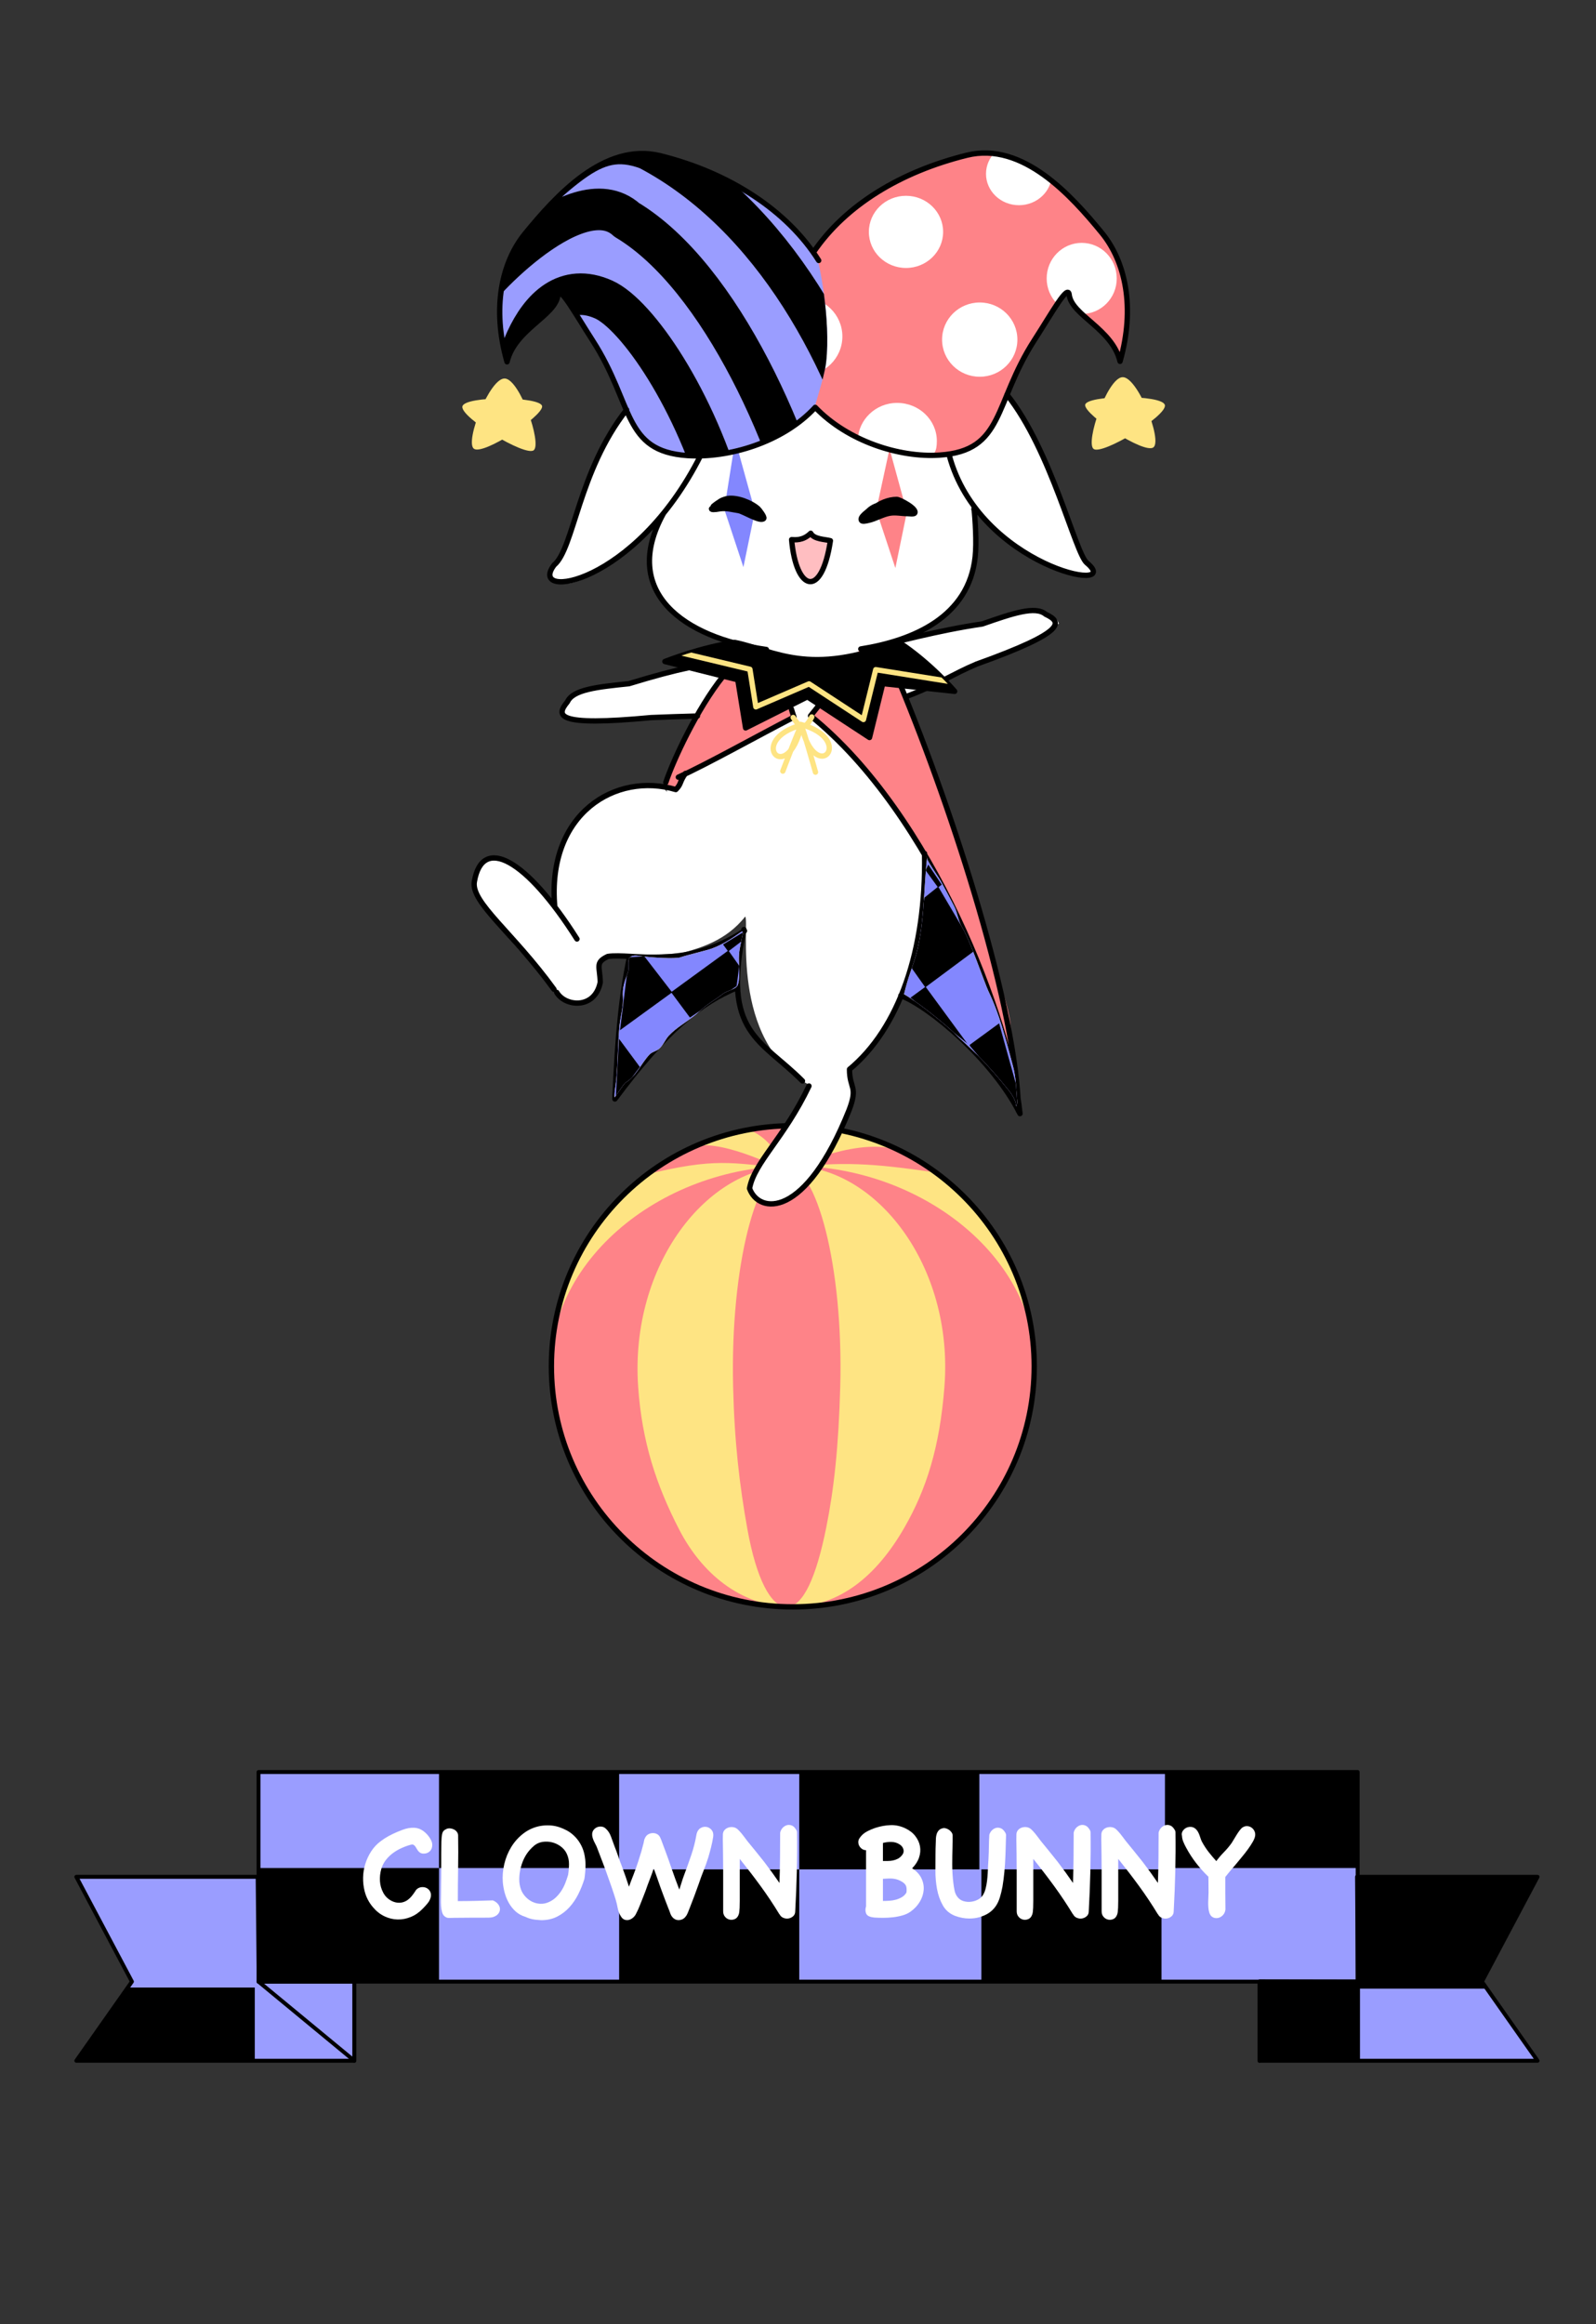 <?xml version="1.0" encoding="UTF-8" standalone="no"?>
<!DOCTYPE svg PUBLIC "-//W3C//DTD SVG 1.1//EN" "http://www.w3.org/Graphics/SVG/1.1/DTD/svg11.dtd">
<!-- Created with Vectornator (http://vectornator.io/) -->
<svg height="100%" stroke-miterlimit="10" style="fill-rule:nonzero;clip-rule:evenodd;stroke-linecap:round;stroke-linejoin:round;" version="1.1" viewBox="0 0 2000 2912.22" width="100%" xml:space="preserve" xmlns="http://www.w3.org/2000/svg" xmlns:vectornator="http://vectornator.io" xmlns:xlink="http://www.w3.org/1999/xlink">
<rect x="0" y="0" width="2000" height="2912.22" fill="#333333" stroke="none"/>
<defs>
<path d="M1114.71 562.357L1136.44 641.627L1122.01 711.729L1098.05 639.271L1114.71 562.357ZM1080.8 812.897C1075.08 812.31 1066.92 832.17 1063.75 837.15C1059.51 843.811 1013.08 894.405 1014.93 896.495C1028.81 912.222 1061.01 935.356 1089.96 973.796C1224.63 1152.58 1265.24 1319.5 1266.22 1318.76C1270.95 1315.21 1266.67 1295.68 1266.67 1290.21C1266.67 1262.58 1246.36 1216.42 1238.79 1188.68C1213.24 1094.97 1189.04 1000.1 1150.82 910.939C1140.39 886.58 1120.54 841.216 1106.84 809.873C1101.59 802.224 1087.69 813.604 1080.8 812.897ZM956.519 811.824C906.061 822.847 874.255 895.824 847.017 946.209C844.627 950.629 835.604 983.562 835.746 983.99C835.95 984.6 848.9 989.283 849.028 989.155C853.677 984.506 854.668 975.239 858.621 969.97C862.286 965.083 876.621 960.19 882.99 957.642C892.394 953.881 904.727 947.749 912.487 941.93C919.973 936.315 931.464 930.476 939.731 927.169C957.686 919.987 970.905 907.771 990.703 902.822C992.221 902.442 992.526 903.686 992.916 901.346C994.69 890.704 976.961 833.258 968.159 826.657C964.384 823.825 960.187 811.023 956.519 811.824ZM1019.93 510.345C1024.36 510.345 1041.93 528.933 1047.46 532.738C1068.53 547.22 1090.25 554.926 1109.23 559.575C1129.39 564.511 1146.48 566.002 1156.46 568.498C1237.38 577.785 1241.43 532.423 1292.75 430.627C1294.43 427.273 1296.54 423.51 1298.92 419.532C1312.69 396.565 1335.59 366.42 1336.94 366.42C1337 366.42 1340.69 376.75 1349.46 386.801C1378.21 408.375 1401.58 442.941 1404.84 448.371C1405.85 450.058 1411.87 409.641 1413.92 402.453C1416.31 332.175 1391.84 296.788 1347.37 252.316C1271.53 169.887 1204.85 178.657 1100.91 238.408C1087.58 246.071 1040.99 279.135 1016.13 317.62C1012.94 322.56 997.551 397.693 1003.75 451.561C1006.14 472.355 1020.26 510.307 1018.65 512.238" id="Fill"/>
<path d="M1019.02 512.958C1014.59 512.958 997.024 531.546 991.488 535.352C948.049 565.208 901.873 566.265 882.489 571.111C801.573 580.398 797.519 535.036 746.197 433.24C744.521 429.887 742.41 426.124 740.026 422.145C726.261 399.178 703.363 369.033 702.013 369.033C701.951 369.033 698.259 379.364 689.494 389.414C660.738 410.988 637.368 445.554 634.11 450.984C633.098 452.671 627.085 412.254 625.031 405.066C622.638 334.788 647.111 299.401 691.583 254.929C767.419 172.5 834.104 181.271 938.042 241.021C951.373 248.684 997.961 281.748 1022.82 320.233C1026.01 325.174 1041.4 400.307 1035.2 454.174C1032.81 474.968 1018.69 512.92 1020.3 514.852" id="Fill_2"/>
<path d="M920.949 805.009C878.974 810.703 833.2 828.879 833.2 828.879L924.539 851.778L934.324 912.101L1011.79 873.143L1089.62 924.13L1106.23 856.536L1196.31 866.231C1196.31 866.231 1165.19 829.821 1125.35 804.022C1013.77 848.457 970.191 815.073 920.949 805.009Z" id="Fill_3"/>
<path d="M323.973 2220.37L323.973 2351.71L95.629 2351.71L165.317 2483.02L95.629 2582.15L444.004 2582.15L444.004 2483.02L1578.38 2483.02L1578.38 2582.15L1926.75 2582.15L1857.07 2483.02L1926.75 2351.71L1701.32 2351.71L1701.32 2220.37L323.973 2220.37Z" id="Fill_4"/>
<path d="M891.965 1188.55C886.149 1190.71 858.842 1197.26 852.835 1199.5C846.728 1201.77 815.944 1199.99 801.272 1197.81C797.533 1197.25 792.798 1196.72 789.491 1199.39C785.84 1202.33 788.622 1213.62 787.02 1217.98C782.861 1229.3 779.569 1237.9 780.631 1249.65C781.546 1259.76 777.573 1273.74 776.466 1284.04C773.927 1307.62 774.614 1331.45 772.119 1354.63C771.968 1356.04 769.036 1374.74 770.404 1374.89C770.572 1374.9 781.713 1357.74 784.008 1356.38C797.241 1348.51 803.402 1332.61 813.773 1321.49C817.001 1318.03 822.129 1317.28 825.683 1314.41C831.046 1310.09 833.554 1302.59 838.171 1297.64C847.601 1287.54 860.131 1280.79 870.621 1272.34C875.106 1268.72 878.617 1265.12 883.175 1261.45C890.456 1255.58 897.955 1251.56 905.177 1245.75C910.763 1241.25 921.113 1239.72 923.815 1235.51C927.504 1229.76 926.209 1210.55 926.001 1204.56C925.56 1191.83 927.701 1186.39 929.875 1173.94C930.95 1167.78 931.367 1174.2 930.388 1167.14C930.158 1165.48 914.464 1180.17 891.965 1188.55ZM1161.71 1075.14C1157.1 1116.46 1158.71 1162.6 1146.13 1202.59C1142.34 1214.67 1138.18 1223.83 1132.86 1245.75C1154.4 1258.16 1188.6 1287.18 1195.9 1294.43C1205.03 1303.49 1215.03 1312.18 1223.96 1321.05C1238.03 1335.02 1251.8 1350.92 1264.15 1366.25C1268.17 1371.24 1272.7 1378.4 1273.29 1384.88C1273.61 1388.42 1274.91 1382.66 1274.7 1380.39C1273.47 1366.72 1273.18 1349.76 1269.51 1336.26C1259.54 1299.57 1253.19 1272.47 1238.62 1241.99C1234.31 1232.96 1215 1176.58 1205.76 1162.1C1200.5 1153.84 1200.11 1144.05 1195.63 1135.46C1192.34 1129.16 1179.8 1105.05 1176.9 1100.7C1173.15 1095.07 1162.32 1078.75 1162.02 1076.57C1161.86 1075.46 1161.41 1072.13 1161.45 1073.25C1161.5 1074.82 1161.84 1073.91 1161.71 1075.14Z" id="Fill_5"/>
</defs>
<g id="Layer-2" vectornator:layerName="Layer 2">
<path d="M690.972 1711.99C690.972 1545.51 826.415 1410.54 993.491 1410.54C1160.57 1410.54 1296.01 1545.51 1296.01 1711.99C1296.01 1878.48 1160.57 2013.44 993.491 2013.44C826.415 2013.44 690.972 1878.48 690.972 1711.99Z" fill="#fee483" fill-rule="nonzero" opacity="1" stroke="none" vectornator:layerName="Oval 3"/>
<path d="M805.613 1472.63C824.536 1460.24 862.043 1438.55 871.226 1436.32C907.225 1427.56 984.125 1467.13 984.125 1467.13C984.125 1467.13 1068.6 1425.36 1120.76 1439.99C1134.29 1444.74 1165.48 1457.6 1170.08 1468.77C1092.74 1457.61 1056.25 1455.17 983.547 1463.45C916.195 1457.76 898.706 1449.51 805.613 1472.63Z" fill="#fe8388" fill-rule="nonzero" opacity="1" stroke="none" vectornator:layerName="Oval 6"/>
<path d="M936.604 1415C963.772 1406.3 1010.85 1409.2 1040.55 1414.99C1024.25 1429.48 995.995 1446.15 986.215 1459.55C969.552 1441.08 960.883 1423.58 936.604 1415Z" fill="#fe8388" fill-rule="nonzero" opacity="1" stroke="none" vectornator:layerName="Curve 32"/>
<path d="M690.972 1737.2C674.685 1585.51 826.415 1460.96 993.491 1460.96C1160.57 1460.96 1314.36 1585.74 1296.01 1737.2C1286.73 1813.75 1260.15 1866.27 1216.92 1914.05C1161.43 1975.36 1087.4 2013.44 993.491 2013.44C903.843 2013.44 821.765 1977.79 771.86 1916.32C727.121 1861.21 698.448 1806.83 690.972 1737.2Z" fill="#fe8388" fill-rule="nonzero" opacity="1" stroke="none" vectornator:layerName="Oval 2"/>
<path d="M799.661 1737.2C789.328 1585.51 885.593 1460.96 991.596 1460.96C1097.6 1460.96 1195.17 1585.74 1183.53 1737.2C1177.64 1813.75 1160.78 1866.27 1133.35 1914.05C1098.14 1975.36 1051.18 2013.44 991.596 2013.44C934.718 2013.44 882.643 1977.79 850.981 1916.32C822.596 1861.21 804.404 1806.83 799.661 1737.2Z" fill="#fee483" fill-rule="nonzero" opacity="1" stroke="none" vectornator:layerName="Oval 4"/>
<path d="M918.686 1737.2C915.073 1585.51 948.738 1460.96 985.809 1460.96C1022.88 1460.96 1057 1585.74 1052.93 1737.2C1050.87 1813.75 1044.98 1866.27 1035.38 1914.05C1023.07 1975.36 1006.65 2013.44 985.809 2013.44C965.918 2013.44 947.707 1977.79 936.634 1916.32C926.707 1861.21 920.345 1806.83 918.686 1737.2Z" fill="#fe8388" fill-rule="nonzero" opacity="1" stroke="none" vectornator:layerName="Oval 5"/>
<path d="M690.972 1711.99C690.972 1545.51 826.415 1410.54 993.491 1410.54C1160.57 1410.54 1296.01 1545.51 1296.01 1711.99C1296.01 1878.48 1160.57 2013.44 993.491 2013.44C826.415 2013.44 690.972 1878.48 690.972 1711.99Z" fill="none" opacity="1" stroke="#000000" stroke-linecap="round" stroke-linejoin="round" stroke-width="6.681" vectornator:layerName="Oval 1"/>
<path d="M831.302 986.885C828.491 981.262 776.568 982.23 746.18 1005.03C714.099 1029.1 693.914 1064.42 694.961 1132.95C685.387 1123.27 655.562 1089.6 632.111 1077.97C620.356 1072.14 610.623 1074.79 605.002 1082.88C599.596 1090.65 592.424 1090.77 597.047 1121.62C629.498 1173.36 686.064 1226.47 708.104 1254.62C742.135 1264.04 757.835 1239.36 752 1201.34C775.716 1194.03 817.767 1197.87 853.539 1194.42C876.71 1188.1 909.972 1178.94 933.812 1148.47C939.783 1154.44 913.511 1303.23 1012.65 1358.68C1028.42 1374.22 871.853 1513.65 979.449 1505.95C1011.56 1503.65 1084.41 1384.12 1064.25 1342.57C1145.93 1274.75 1163.35 1135.92 1153.79 1025.62C1153.79 995.376 1105.69 900.069 1126.78 878.975C1152.12 853.642 1277.85 820.657 1326.89 781.316C1322.97 770.357 1315.46 772.303 1294.67 765.068C1271.76 765.907 1274.78 772.854 1233.2 782.002C1191.63 791.15 1151.91 794.42 1119.55 807.001C1144.71 788.443 1161.65 800.992 1211.67 734.672C1228.64 701.28 1224.23 660.681 1216.64 637.098C1259.59 674.847 1320.98 728.121 1370.28 717.405C1349.29 693.116 1294.64 506.359 1252.82 491.401C1155.22 410.069 934.933 406.547 800.504 502.716C760.424 531.388 754.84 550.503 721.969 638.928C700.417 734.068 691.591 692.536 689.079 722.803C717.904 761.513 824.558 657.811 838.371 636.161C840.056 633.522 801.611 679.033 816.219 728.765C862.087 812.107 946.893 804.295 936.669 811.364C918.597 823.859 784.886 856.23 784.886 856.23C784.886 856.23 763.529 856.441 742.619 861.991C725.892 866.43 709.451 874.286 704.459 888.184C692.509 923.216 905.807 886.786 905.807 900.464C905.807 900.754 826.483 946.068 835.728 992.295" fill="#ffffff" fill-rule="nonzero" opacity="1" stroke="none" vectornator:layerName="Curve 31"/>
<path d="M994.775 678.81C993.818 679.12 992.765 678.394 991.769 678.536C991.365 678.594 992.636 678.744 992.862 679.083C993.357 679.825 993.268 682.065 993.409 682.91C993.941 686.102 994.572 689.68 995.595 692.75C999.637 704.874 997.549 721.255 1012.54 725.004C1015.37 725.711 1019.79 726.4 1022.38 724.457C1024.64 722.767 1025.75 719.322 1026.76 716.803C1027.88 713.991 1030.4 711.536 1031.13 708.603C1032.55 702.914 1033.43 696.888 1036.05 691.656C1037.2 689.362 1040.99 681.033 1039.33 678.536C1037.57 675.899 1030.99 676.998 1028.4 676.35C1024.69 675.422 1018.93 670.883 1015.28 670.883C1011.88 670.883 996.771 678.163 994.775 678.81Z" fill="#ffbec1" fill-rule="nonzero" opacity="1" stroke="none" vectornator:layerName="Curve 27"/>
<path d="M921.39 551.54L946.023 640.487L931.593 710.588L907.634 638.131L921.39 551.54Z" fill="#8387fe" fill-rule="nonzero" opacity="1" stroke="none" vectornator:layerName="Curve 19"/>
<path d="M579.427 509.319C582.072 495.567 678.833 496.494 679.362 509.188C679.89 521.881 605.46 570.976 593.824 562.25C582.188 553.523 613.779 472.694 632.819 474.281C651.859 475.868 679.362 555.995 668.784 564.192C658.206 572.39 576.783 523.07 579.427 509.319ZM1459.76 507.642C1457.12 493.891 1360.36 494.818 1359.83 507.511C1359.3 520.205 1433.73 569.3 1445.37 560.573C1457 551.846 1425.41 471.018 1406.37 472.604C1387.33 474.191 1359.83 554.318 1370.41 562.516C1380.99 570.714 1462.41 521.393 1459.76 507.642Z" fill="#fee483" fill-rule="nonzero" opacity="1" stroke="none" vectornator:layerName="Curve 29"/>
<g opacity="1" vectornator:layerName="Group 5">
<use fill="#fe8388" fill-rule="nonzero" opacity="1" stroke="none" vectornator:layerName="Curve 30" xlink:href="#Fill"/>
<clipPath clip-rule="nonzero" id="ClipPath">
<use xlink:href="#Fill"/>
</clipPath>
<g clip-path="url(#ClipPath)">
<path d="M1088.81 290.552C1088.81 265.578 1109.64 245.334 1135.33 245.334C1161.03 245.334 1181.86 265.578 1181.86 290.552C1181.86 315.525 1161.03 335.77 1135.33 335.77C1109.64 335.77 1088.81 315.525 1088.81 290.552ZM1311.62 348.876C1311.62 324.265 1331.28 304.314 1355.53 304.314C1379.78 304.314 1399.43 324.265 1399.43 348.876C1399.43 373.487 1379.78 393.439 1355.53 393.439C1331.28 393.439 1311.62 373.487 1311.62 348.876ZM1235.6 217.81C1235.6 196.094 1254.08 178.49 1276.89 178.49C1299.69 178.49 1318.17 196.094 1318.17 217.81C1318.17 239.526 1299.69 257.13 1276.89 257.13C1254.08 257.13 1235.6 239.526 1235.6 217.81ZM1180.55 425.55C1180.55 399.853 1201.68 379.021 1227.74 379.021C1253.8 379.021 1274.92 399.853 1274.92 425.55C1274.92 451.247 1253.8 472.079 1227.74 472.079C1201.68 472.079 1180.55 451.247 1180.55 425.55ZM955.998 421.574C955.998 394.429 978.296 372.424 1005.8 372.424C1033.31 372.424 1055.61 394.429 1055.61 421.574C1055.61 448.718 1033.31 470.724 1005.8 470.724C978.296 470.724 955.998 448.718 955.998 421.574ZM1075.14 549.668C1076.16 526.519 1096.69 504.845 1124.19 504.845C1151.7 504.845 1174 526.264 1174 552.684C1174 579.105 1160.12 571.012 1129.36 568.26C1104.32 563.722 1088.48 555.176 1075.14 549.668Z" fill="#ffffff" fill-rule="nonzero" opacity="1" stroke="none" vectornator:layerName="Curve 31"/>
</g>
</g>
<g opacity="1" vectornator:layerName="Group 3">
<use fill="#9a9dff" fill-rule="nonzero" opacity="1" stroke="none" vectornator:layerName="Curve 23" xlink:href="#Fill_2"/>
<clipPath clip-rule="nonzero" id="ClipPath_2">
<use xlink:href="#Fill_2"/>
</clipPath>
<g clip-path="url(#ClipPath_2)">
<path d="M596.693 303.685C704.134 220.58 736.225 158.098 812.413 186.95C968.873 269.297 1066.18 450.474 1108.34 619.105M590.819 374.373C583.038 374.373 721.12 216.766 785.415 275.502C903.633 346.299 997.741 558.724 1027.76 708.837M641.166 516.574C631.252 506.66 661.207 332.574 756.623 375.363C797.483 393.687 872.322 500.452 908.732 635.587C916.082 662.866 911.534 711.639 932.538 732.643" fill="none" opacity="1" stroke="#000000" stroke-linecap="round" stroke-linejoin="round" stroke-width="52.065" vectornator:layerName="Curve 25"/>
</g>
</g>
<path d="M991.991 676.177C996.258 676.354 1006.29 677.728 1015.93 668.177C1019.9 675.895 1034.33 675.731 1040.6 677.511C1029.48 751.357 997.521 740.565 991.991 676.177ZM894.388 635.396C894.283 635.061 893.462 634.768 893.741 634.526C896.721 631.949 900.019 629.659 903.439 627.568C904.958 626.639 909.581 625.006 911.843 624.668C924.154 622.828 941.689 629.983 949.987 637.426C951.245 638.554 958.42 647.826 957.099 649.604C953.313 654.698 931.656 640.678 925.42 639.745C917.957 638.63 910.705 636.412 902.792 637.426C901.214 637.628 893.184 639.245 891.802 638.006C890.469 636.811 894.961 637.229 894.388 635.396ZM899.56 633.947C905.597 632.141 909.236 629.775 915.076 628.727C916.771 628.423 918.649 628.285 920.248 627.568C921.066 627.201 923.005 626.195 922.188 625.828C921.373 625.463 909.885 629.893 907.964 630.467C906.339 630.953 904.962 631.524 903.439 632.207C903.008 632.4 901.715 632.593 902.146 632.787C904.703 633.934 910.562 631.432 913.136 631.047C918.078 630.308 924.051 630.831 928.653 632.207C929.557 632.477 935.118 633.46 935.118 635.106C935.118 636.282 932.549 635.686 931.239 635.686C927.484 635.686 923.802 635.589 920.248 634.526C919.147 634.197 918.141 633.619 917.015 633.367C916.597 633.273 915.337 633.539 915.722 633.367C922.518 630.319 935.032 637.677 940.936 640.325C941.64 640.641 949.327 643.817 948.048 644.964C947.159 645.761 945.893 643.805 944.815 643.225C943.857 642.709 937.057 637.738 937.057 636.846C937.057 636.563 940.918 639.152 940.936 639.166C943.461 641.053 945.717 642.874 948.048 644.964C949.682 646.43 949.068 645.635 949.987 647.284C950.203 647.671 951.065 648.637 950.634 648.444C946.103 646.412 942.711 639.706 939.643 636.266C938.73 635.242 937.376 634.232 936.411 633.367C936.07 633.061 934.777 632.481 935.118 632.787C940.059 637.219 945.754 641.168 950.634 645.544M1083.61 645.868C1087.62 643.861 1090.51 640.122 1093.95 637.249C1102.06 630.491 1113.21 625.758 1123.83 625.758C1127.31 625.758 1149.91 637.487 1146.24 642.995C1145.24 644.498 1138.7 643.57 1137.05 643.57C1129.74 643.57 1122.69 641.748 1115.21 642.995C1105.73 644.576 1096.97 650.32 1087.63 652.188C1086.17 652.481 1080.78 653.968 1079.59 652.188C1076.94 648.215 1086 642.328 1088.21 640.122C1098.2 630.13 1116.73 629.509 1129.58 632.078C1132.9 632.744 1138.41 635.958 1139.92 638.973C1140.3 639.739 1141.88 641 1141.07 641.271C1139.87 641.671 1136.58 640.332 1135.32 640.122C1126.44 638.643 1116.17 637.498 1107.17 638.398C1101.85 638.93 1097.86 641.904 1093.38 644.144C1092.23 644.719 1091.08 645.293 1089.93 645.868C1089.16 646.251 1087.03 647.623 1087.63 647.017C1090.02 644.627 1093.32 643.312 1096.25 641.846C1098.57 640.684 1100.74 639.467 1103.15 638.398C1103.59 638.2 1112.34 634.627 1112.34 635.526C1112.34 636.04 1107.21 638.029 1106.59 638.398C1101.67 641.354 1096.53 644.262 1091.08 646.442C1089.52 647.068 1085.92 649.894 1084.18 648.741C1083.87 648.528 1083.91 647.862 1084.18 647.592C1085.97 645.811 1098.56 643.405 1101.42 642.995C1102.95 642.777 1106.02 642.025 1106.02 643.57C1106.02 645.48 1092.61 648.166 1090.51 648.166C1089.93 648.166 1089.04 648.68 1088.78 648.166C1088.3 647.197 1090.23 646.545 1091.08 645.868C1094.54 643.103 1098.68 641.495 1102.57 639.548C1110.59 635.537 1121.98 633.339 1130.72 635.526C1133.8 636.295 1138.02 639.748 1141.07 641.271M1021.44 510.58C980.774 554.558 912.61 574.264 861.603 570.864C780.216 565.438 794.297 506.755 742.577 426.545C720.555 392.392 700.672 355.992 699.092 369.917C696.164 395.709 645.133 412.467 635.382 453.391C616.192 386.162 628.527 328.559 658.24 292.338C696.159 246.112 757.135 177.744 827.36 195.131C914.113 216.609 986.775 264.038 1025.92 326.392M1021.57 510.393C1062.53 553.032 1127.44 573.576 1177.34 570.249C1258.73 564.823 1244.65 506.141 1296.37 425.93C1318.39 391.777 1338.27 355.378 1339.85 369.303C1342.78 395.094 1393.81 411.853 1403.56 452.777C1422.75 385.547 1410.42 327.945 1380.7 291.723C1342.78 245.498 1281.81 177.13 1211.58 194.516C1129.23 214.906 1059.57 256.65 1019.23 316.259M960.343 813.826C856.974 799.179 776.852 741.976 831.568 643.042M1220.61 635.986C1221.97 651.668 1224.01 679.044 1221.98 697.897C1213.93 772.577 1145.5 802.533 1078.68 813.184M695.201 1136.22C684.987 1019 771.865 967.031 846.878 989.324C854.128 982.173 851.178 980.002 858.956 969.097M694.218 1239.63C642.491 1168.17 589.974 1130.83 594.42 1104.73C604.402 1046.12 659.613 1076.42 723.008 1176.57M932.198 1164.73C904.052 1295.33 953.853 1302.31 1005.59 1354.46M1013.76 1360.78C982.213 1426.76 945.141 1456.58 939.265 1489.12C950.706 1521.04 1008.95 1528.7 1064.05 1390.82C1075.49 1360.78 1064.54 1364.4 1064.54 1339.85C1125.81 1288.97 1160.91 1191.83 1158.6 1069.45M697.637 1243.44C707.866 1261.32 745.232 1265.29 752.172 1230.94C751.878 1211.14 745.24 1206.23 761.618 1198.47C791.84 1193.71 858.141 1216 932.954 1166.36M1094.83 810.567C1120.27 805.35 1175.24 789.88 1230.94 781.839C1268.95 768.582 1297.55 758.751 1310.35 769.689C1330.47 779.295 1338.66 790.926 1223.92 832.046C1194.07 844.596 1176.39 857.463 1134.62 873.216M1261.84 494.486C1317.52 564.097 1347.43 693.304 1361.91 705.295C1410.81 745.819 1226.74 709.713 1189.51 570.456M878.015 570.646C795.571 734.297 660.264 752.815 694.412 707.95C719.157 687.242 724.654 590.573 785.223 513.459M1128.87 1247.47C1165.39 1261.52 1244.23 1327.98 1278.18 1395.38C1266.29 1279.37 1169.19 1020.62 1015.75 896.961C1021.05 890.38 1025.86 884.27 1030.23 878.603M850.057 973.842C887.4 956.809 949.191 922.113 994.936 898.526C992.816 892.468 993.644 894.228 991.68 888.297M788.913 1199.02C778.978 1245.99 773.886 1297.35 770.574 1377.05C833.495 1292.38 877.705 1256.27 924.067 1237.46M866.309 835.874C841.036 841.324 820.415 846.867 788.137 856.675C748.09 860.806 718.022 864.044 711.076 879.379C696.935 896.618 694.454 910.626 815.805 899.155C837.521 898.279 849.889 897.876 873.979 897.196M906.043 847.505C873.24 888.431 843.384 953.304 834.323 980.488M1126.84 854.628C1196.54 1022.66 1274.02 1266.43 1276.35 1392.21" fill="none" opacity="1" stroke="#000000" stroke-linecap="round" stroke-linejoin="round" stroke-width="6.681" vectornator:layerName="Curve 14"/>
<g opacity="1" vectornator:layerName="Group 4">
<use fill="#000000" fill-rule="nonzero" opacity="1" stroke="#000000" stroke-linecap="round" stroke-linejoin="round" stroke-width="6.681" vectornator:layerName="Curve 25" xlink:href="#Fill_3"/>
<clipPath clip-rule="nonzero" id="ClipPath_3">
<use xlink:href="#Fill_3"/>
</clipPath>
<g clip-path="url(#ClipPath_3)">
<path d="M854.105 818.162L939.723 838.645L947.17 885.686L1013.83 856.899L1082 901.557L1097.42 839.109L1192.7 854.313" fill="none" opacity="1" stroke="#fee483" stroke-linecap="butt" stroke-linejoin="round" stroke-width="6.681" vectornator:layerName="Curve 27"/>
</g>
</g>
<g opacity="1" vectornator:layerName="Group 2">
<g opacity="1" vectornator:layerName="Group 2">
<use fill="#9a9dff" fill-rule="nonzero" opacity="1" stroke="none" vectornator:layerName="Curve 1" xlink:href="#Fill_4"/>
<clipPath clip-rule="nonzero" id="ClipPath_4">
<use xlink:href="#Fill_4"/>
</clipPath>
<g clip-path="url(#ClipPath_4)">
<path d="M2004.78 2644.36C1999.79 2649.35 1996.69 2656.27 1991 2660.44C1982.42 2666.74 1973.18 2672.26 1963.43 2676.53C1952.64 2681.25 1929.55 2677.62 1917.48 2678.82C1905.74 2680 1896.41 2684.99 1885.32 2688.01C1869.73 2692.26 1852.88 2691.94 1837.07 2694.9C1784.03 2704.85 1731.85 2720.95 1678.55 2729.37C1625.43 2737.75 1571.03 2731.45 1517.73 2740.85C1498.21 2744.3 1479.53 2750.06 1460.3 2754.64C1426.7 2762.64 1391.15 2766.77 1356.91 2770.72C1326.17 2774.27 1295.8 2771.88 1265.02 2773.02C1209.26 2775.08 1153.17 2777.12 1097.31 2775.31C1048.59 2773.74 1001.08 2762.36 952.572 2759.23C882.927 2754.74 813.086 2756.89 743.508 2761.53C663.801 2766.84 583.812 2768.47 504.579 2777.61C475.317 2780.99 446.507 2787.74 417.277 2791.4C402.061 2793.3 386.643 2792.89 371.329 2793.69C306.72 2797.09 242.698 2799.33 180.645 2777.61C149.211 2766.61 116.501 2753.72 91.046 2731.66C26.255 2675.51-2.035 2593.01-14.634 2511.11C-19.252 2481.1-22.178 2449.69-19.229 2419.22C-5.853 2281 78.101 2154.04 192.132 2076.9C251.04 2037.05 318.764 2011.68 385.114 1987.31C446.493 1964.76 507.85 1943.96 571.203 1927.57C794.295 1869.88 1024.78 1870.14 1253.53 1870.14C1404.43 1870.14 1555.66 1863.14 1703.82 1897.71C1804.44 1921.18 1890.2 1965.38 1977.21 2019.47C2027.84 2050.94 2077.26 2085.62 2121.95 2125.15C2171.12 2168.65 2212.42 2214.99 2248.31 2269.89C2259.58 2287.12 2273.85 2309.74 2280.47 2329.62C2290.39 2359.37 2295.44 2394.84 2296.55 2426.11C2297.35 2448.42 2297.43 2470.86 2291.96 2492.73C2283.57 2526.27 2265.47 2561 2246.01 2589.22C2221.3 2625.06 2192.74 2662.79 2161.01 2692.61C2147.93 2704.89 2133.13 2715.22 2119.65 2727.07C2107.85 2737.44 2097.35 2749.28 2085.19 2759.23C2059.7 2780.09 2031.46 2797.35 2004.78 2816.67C1987.78 2828.98 1968.02 2846.81 1947.35 2853.43C1938.56 2856.24 1928.97 2854.96 1919.78 2855.72" fill="#9a9dff" fill-rule="nonzero" opacity="1" stroke="none" vectornator:layerName="Curve 2"/>
<path d="M2917.05 156.354C2920.9 154.427 2924.76 152.499 2928.61 150.572" fill="#bcbefd" fill-rule="nonzero" opacity="1" stroke="none" vectornator:blendMode="screen" vectornator:layerName="Curve 3"/>
<path d="M93.575 2490.42L319.289 2490.42L319.289 2635.22L93.575 2635.22L93.575 2490.42Z" fill="#000000" fill-rule="nonzero" opacity="1" stroke="none" vectornator:layerName="Rectangle 9"/>
<path d="M1478.52 2482.68L1704.24 2482.68L1704.24 2627.48L1478.52 2627.48L1478.52 2482.68Z" fill="#000000" fill-rule="nonzero" opacity="1" stroke="none" vectornator:layerName="Rectangle 8"/>
<path d="M1700.79 2346.99L1926.5 2346.99L1926.5 2491.79L1700.79 2491.79L1700.79 2346.99Z" fill="#000000" fill-rule="nonzero" opacity="1" stroke="none" vectornator:layerName="Rectangle 7"/>
<path d="M1459.83 2199.94L1702.87 2199.94L1702.87 2340.62L1459.83 2340.62L1459.83 2199.94Z" fill="#000000" fill-rule="nonzero" opacity="1" stroke="none" vectornator:layerName="Rectangle 6"/>
<path d="M1229.81 2342.34L1455.52 2342.34L1455.52 2483.01L1229.81 2483.01L1229.81 2342.34Z" fill="#000000" fill-rule="nonzero" opacity="1" stroke="none" vectornator:layerName="Rectangle 5"/>
<path d="M1001.56 2201.67L1227.28 2201.67L1227.28 2342.34L1001.56 2342.34L1001.56 2201.67Z" fill="#000000" fill-rule="nonzero" opacity="1" stroke="none" vectornator:layerName="Rectangle 4"/>
<path d="M775.848 2342.34L1001.56 2342.34L1001.56 2483.01L775.848 2483.01L775.848 2342.34Z" fill="#000000" fill-rule="nonzero" opacity="1" stroke="none" vectornator:layerName="Rectangle 3"/>
<path d="M550.134 2199.94L775.848 2199.94L775.848 2340.62L550.134 2340.62L550.134 2199.94Z" fill="#000000" fill-rule="nonzero" opacity="1" stroke="none" vectornator:layerName="Rectangle 2"/>
<path d="M324.42 2340.62L550.134 2340.62L550.134 2481.29L324.42 2481.29L324.42 2340.62Z" fill="#000000" fill-rule="nonzero" opacity="1" stroke="none" vectornator:layerName="Rectangle 1"/>
</g>
</g>
<g opacity="1" vectornator:layerName="Group 3">
<path d="M95.634 2351.7L322.866 2351.7L324.252 2483.01L444.006 2481.67L444.006 2582.14L95.634 2582.14L165.308 2483.01L95.634 2351.7Z" fill="none" opacity="1" stroke="#000000" stroke-linecap="butt" stroke-linejoin="round" stroke-width="4.91" vectornator:layerName="Rectangle 2"/>
<path d="M1926.75 2351.7L1700.55 2351.7L1701.48 2483.01L1578.38 2482.79L1578.38 2582.14L1926.75 2582.14L1857.07 2483.01L1926.75 2351.7Z" fill="none" opacity="1" stroke="#000000" stroke-linecap="butt" stroke-linejoin="round" stroke-width="4.91" vectornator:layerName="Rectangle 4"/>
<path d="M323.977 2220.38L1701.32 2220.38L1701.32 2483.01L323.977 2483.01L323.977 2220.38Z" fill="none" opacity="1" stroke="#000000" stroke-linecap="butt" stroke-linejoin="round" stroke-width="4.91" vectornator:layerName="Rectangle 1"/>
<path d="M323.977 2483.01L444.006 2483.01L444.006 2582.14L323.977 2483.01Z" fill="none" opacity="1" stroke="#000000" stroke-linecap="butt" stroke-linejoin="round" stroke-width="4.91" vectornator:layerName="Rectangle 3"/>
<path d="M1701.19 2483.01L1578.38 2483.01L1578.38 2582.14L1701.19 2483.01Z" fill="none" opacity="1" stroke="#000000" stroke-linecap="butt" stroke-linejoin="round" stroke-width="4.91" vectornator:layerName="Rectangle 5"/>
</g>
<g fill="#ffffff" opacity="1" stroke="none" vectornator:layerName="Text 1">
<path d="M521.569 2367.87C523.418 2366.02 525.527 2364.95 527.896 2364.66C530.265 2364.38 532.432 2364.69 534.396 2365.62C536.361 2366.54 537.892 2368.02 538.99 2370.04C540.088 2372.06 540.348 2374.46 539.77 2377.23C539.077 2380.01 537.748 2382.58 535.783 2384.95C533.818 2387.31 531.854 2389.48 529.889 2391.45C525.382 2396.18 520.384 2399.68 514.895 2401.93C509.406 2404.19 503.859 2405.26 498.254 2405.14C492.65 2405.02 487.16 2403.7 481.787 2401.15C476.413 2398.61 471.588 2394.8 467.313 2389.71C464.77 2386.71 462.632 2383.53 460.899 2380.18C459.165 2376.83 457.836 2373.3 456.912 2369.6C455.525 2364.17 454.89 2358.51 455.005 2352.62C455.121 2346.72 456.045 2341 457.779 2335.46C459.512 2329.91 461.968 2324.68 465.146 2319.77C468.324 2314.86 472.224 2310.67 476.846 2307.2C480.198 2304.66 483.578 2302.46 486.987 2300.61C490.396 2298.77 494.007 2297.03 497.821 2295.41C500.017 2294.49 502.27 2293.59 504.581 2292.73C506.893 2291.86 509.262 2291.2 511.688 2290.73C514.115 2290.27 516.542 2290.1 518.969 2290.21C521.396 2290.33 523.765 2290.85 526.076 2291.77C527.694 2292.47 529.312 2293.42 530.929 2294.63C532.547 2295.85 534.05 2297.23 535.436 2298.79C536.823 2300.35 538.037 2302 539.077 2303.73C540.117 2305.47 540.868 2307.14 541.33 2308.76C541.677 2310.26 541.763 2311.8 541.59 2313.36C541.417 2314.92 540.954 2316.33 540.203 2317.6C539.452 2318.87 538.441 2319.94 537.17 2320.81C535.899 2321.68 534.454 2322.22 532.836 2322.46C530.178 2322.8 528.127 2322.51 526.683 2321.59C525.238 2320.66 524.082 2319.51 523.216 2318.12C522.349 2316.74 521.511 2315.38 520.702 2314.05C519.893 2312.72 518.738 2311.77 517.235 2311.19C516.311 2311.19 515.617 2311.25 515.155 2311.36C511.226 2312.4 507.268 2313.82 503.281 2315.61C499.294 2317.4 495.596 2319.57 492.187 2322.11C488.778 2324.65 485.802 2327.6 483.26 2330.95C480.718 2334.3 478.869 2338.06 477.713 2342.22C476.326 2347.19 475.806 2352.21 476.153 2357.3C476.5 2362.38 477.886 2367.18 480.313 2371.69C481.7 2374.34 483.549 2376.65 485.86 2378.62C488.171 2380.58 490.714 2382.06 493.487 2383.04C496.261 2384.02 499.092 2384.37 501.981 2384.08C504.87 2383.79 507.644 2382.78 510.302 2381.05C512.613 2379.43 514.693 2377.43 516.542 2375.07C518.391 2372.7 520.067 2370.3 521.569 2367.87Z"/>
<path d="M618.468 2381.57C621.126 2382.84 623.148 2384.45 624.535 2386.42C625.921 2388.38 626.586 2390.38 626.528 2392.4C626.47 2394.42 625.719 2396.33 624.275 2398.12C622.83 2399.91 620.606 2401.27 617.601 2402.19C616.445 2402.54 614.827 2402.74 612.747 2402.8C610.667 2402.86 607.778 2402.89 604.08 2402.89C600.382 2402.89 595.702 2402.89 590.039 2402.89C584.377 2402.89 577.385 2402.94 569.065 2403.06C566.985 2403.18 564.847 2403.23 562.651 2403.23C560.456 2403.23 558.549 2402.48 556.931 2400.98C555.544 2399.82 554.533 2398.06 553.897 2395.69C553.262 2393.32 552.857 2390.84 552.684 2388.24C552.511 2385.64 552.453 2383.04 552.511 2380.44C552.568 2377.84 552.597 2375.67 552.597 2373.94C552.597 2370.47 552.626 2366.48 552.684 2361.98C552.742 2357.47 552.8 2352.88 552.857 2348.2C552.915 2343.52 552.944 2338.92 552.944 2334.42C552.944 2329.91 552.944 2325.92 552.944 2322.46C552.944 2316.33 553.002 2311.39 553.117 2307.63C553.233 2303.88 553.493 2300.93 553.897 2298.79C554.302 2296.66 554.966 2295.1 555.891 2294.11C556.815 2293.13 558.087 2292.29 559.704 2291.6C561.091 2291.02 562.622 2290.82 564.298 2290.99C565.974 2291.17 567.534 2291.63 568.978 2292.38C570.423 2293.13 571.636 2294.17 572.618 2295.5C573.601 2296.83 574.092 2298.3 574.092 2299.92C574.323 2313.79 574.323 2327.54 574.092 2341.18C573.861 2354.81 573.745 2368.45 573.745 2382.09C581.026 2382.09 588.277 2382 595.5 2381.83C602.722 2381.65 610.032 2381.45 617.428 2381.22L618.468 2381.57Z"/>
<path d="M732.354 2354.18C730.39 2360.65 727.876 2366.98 724.814 2373.16C721.751 2379.34 718.024 2384.86 713.633 2389.71C709.242 2394.57 704.128 2398.5 698.292 2401.5C692.456 2404.5 685.783 2406.01 678.271 2406.01C673.417 2405.78 669.575 2405.34 666.744 2404.71C663.912 2404.07 661.168 2403.12 658.51 2401.85C653.772 2400.46 649.698 2398.24 646.289 2395.17C642.88 2392.11 640.02 2388.56 637.709 2384.51C635.398 2380.47 633.635 2376.16 632.422 2371.6C631.208 2367.03 630.428 2362.61 630.082 2358.34C629.504 2350.83 630.139 2343.2 631.988 2335.46C633.837 2327.71 636.784 2320.58 640.829 2314.05C644.874 2307.52 649.958 2301.91 656.083 2297.23C662.208 2292.55 669.199 2289.46 677.058 2287.96C681.102 2287.27 685.205 2287.04 689.365 2287.27C693.525 2287.5 697.57 2288.31 701.499 2289.69C704.735 2290.85 707.739 2292.18 710.513 2293.68C713.286 2295.18 715.944 2297.09 718.487 2299.4C721.838 2302.41 724.669 2305.87 726.98 2309.8C729.292 2313.73 730.967 2317.83 732.007 2322.11C733.279 2327.54 733.856 2332.91 733.741 2338.23C733.625 2343.55 733.163 2348.86 732.354 2354.18ZM687.458 2383.47C690.925 2381.97 693.959 2379.98 696.559 2377.49C699.159 2375.01 701.441 2372.26 703.406 2369.26C705.37 2366.25 707.017 2363.05 708.346 2359.64C709.675 2356.23 710.86 2352.79 711.9 2349.32C712.593 2344.93 712.969 2340.43 713.026 2335.8C713.084 2331.18 712.131 2326.79 710.166 2322.63C708.548 2319.16 706.093 2316.19 702.799 2313.7C699.506 2311.22 695.894 2309.48 691.965 2308.5C688.036 2307.52 684.078 2307.32 680.091 2307.89C676.104 2308.47 672.551 2310.03 669.431 2312.58C665.039 2316.27 661.486 2320.4 658.77 2324.97C656.054 2329.53 654.003 2334.59 652.616 2340.14C651.461 2344.53 650.825 2349.15 650.71 2354C650.594 2358.86 651.345 2363.48 652.963 2367.87C654.234 2371.11 656.112 2374.05 658.597 2376.71C661.081 2379.37 663.884 2381.45 667.004 2382.95C670.124 2384.45 673.446 2385.29 676.971 2385.47C680.496 2385.64 683.991 2384.97 687.458 2383.47Z"/>
<path d="M872.935 2297.84C873.86 2294.37 875.536 2291.95 877.962 2290.56C880.389 2289.17 882.874 2288.71 885.416 2289.17C887.958 2289.64 890.096 2290.94 891.83 2293.07C893.563 2295.21 894.199 2298.01 893.737 2301.48C893.043 2305.87 892.148 2310.26 891.05 2314.66C889.952 2319.05 888.767 2323.38 887.496 2327.66C885.763 2333.2 883.827 2338.63 881.689 2343.95C879.551 2349.27 877.558 2354.7 875.709 2360.24C873.86 2365.44 871.982 2370.62 870.075 2375.76C868.168 2380.9 866.175 2386.07 864.095 2391.27C863.401 2393.01 862.679 2394.83 861.928 2396.73C861.177 2398.64 860.224 2400.29 859.068 2401.67C857.334 2403.98 854.965 2405.37 851.961 2405.83C848.956 2406.3 846.298 2405.54 843.987 2403.58C842.138 2401.96 840.809 2399.97 840 2397.6C839.191 2395.23 838.325 2392.95 837.4 2390.75C836.36 2387.98 835.175 2384.92 833.846 2381.57C832.518 2378.21 831.391 2375.21 830.466 2372.55C828.502 2367.35 826.624 2362.12 824.833 2356.86C823.041 2351.61 821.164 2346.38 819.199 2341.18C817.581 2346.03 815.877 2350.74 814.085 2355.3C812.294 2359.87 810.59 2364.52 808.972 2369.26C807.701 2372.38 806.487 2375.5 805.332 2378.62C804.176 2381.74 802.963 2384.8 801.691 2387.81C800.882 2389.89 800.218 2391.48 799.698 2392.57C799.178 2393.67 798.34 2395.38 797.184 2397.69C796.375 2399.54 795.162 2401.18 793.544 2402.63C791.926 2404.07 790.222 2405.05 788.431 2405.57C786.639 2406.09 784.819 2406.06 782.97 2405.49C781.121 2404.91 779.503 2403.52 778.117 2401.33C776.152 2398.32 774.794 2394.8 774.043 2390.75C773.292 2386.71 772.396 2383.01 771.356 2379.66C770.663 2377.58 769.998 2375.5 769.363 2373.42C768.727 2371.34 768.063 2369.32 767.369 2367.35C766.676 2365.27 765.954 2363.19 765.203 2361.11C764.451 2359.03 763.729 2357.01 763.036 2355.04C760.725 2348.34 758.327 2341.73 755.842 2335.2C753.358 2328.67 750.844 2322.11 748.302 2315.52C747.839 2314.14 747.204 2312.72 746.395 2311.27C745.586 2309.83 744.835 2308.33 744.141 2306.77C743.448 2305.21 742.899 2303.65 742.495 2302.09C742.09 2300.53 741.946 2299 742.061 2297.49C742.292 2295.53 743.015 2293.85 744.228 2292.47C745.442 2291.08 746.857 2290.07 748.475 2289.43C750.093 2288.8 751.826 2288.57 753.675 2288.74C755.524 2288.91 757.2 2289.64 758.702 2290.91C761.822 2293.57 764.163 2297.09 765.723 2301.48C767.283 2305.87 768.756 2309.92 770.143 2313.62C771.761 2317.66 773.263 2321.73 774.65 2325.84C776.037 2329.94 777.539 2334.01 779.157 2338.06C780.775 2342.45 782.335 2346.78 783.837 2351.06C785.339 2355.33 786.784 2359.67 788.171 2364.06C788.633 2363.02 789.037 2361.95 789.384 2360.85C789.731 2359.75 790.135 2358.63 790.597 2357.47C792.909 2351.69 795.075 2345.97 797.098 2340.31C799.12 2334.65 800.998 2328.87 802.731 2322.98C803.309 2321.36 803.8 2319.71 804.205 2318.04C804.609 2316.36 805.043 2314.71 805.505 2313.1C806.314 2310.32 806.834 2308.15 807.065 2306.59C807.296 2305.03 807.989 2303.33 809.145 2301.48C810.185 2299.86 811.572 2298.68 813.305 2297.93C815.039 2297.18 816.83 2296.83 818.679 2296.89C820.528 2296.95 822.233 2297.44 823.793 2298.36C825.353 2299.29 826.537 2300.67 827.346 2302.52C827.693 2303.21 828.155 2304.28 828.733 2305.73C829.311 2307.17 829.888 2308.73 830.466 2310.41C831.044 2312.08 831.622 2313.64 832.2 2315.09C832.778 2316.53 833.182 2317.6 833.413 2318.3C834.8 2321.99 836.129 2325.63 837.4 2329.22C838.671 2332.8 839.942 2336.44 841.214 2340.14C842.831 2344.87 844.478 2349.53 846.154 2354.09C847.829 2358.66 849.534 2363.19 851.267 2367.7C852.308 2364.69 853.29 2361.63 854.214 2358.51C855.139 2355.39 856.179 2352.33 857.334 2349.32C860.455 2341 863.43 2332.68 866.262 2324.36C869.093 2316.04 871.26 2307.55 872.762 2298.88L872.935 2297.84Z"/>
<path d="M977.808 2295.59C978.501 2293.28 979.628 2291.37 981.188 2289.87C982.748 2288.36 984.453 2287.38 986.302 2286.92C988.151 2286.46 990.029 2286.57 991.935 2287.27C993.842 2287.96 995.489 2289.35 996.876 2291.43C997.338 2292.01 997.771 2292.7 998.176 2293.51C998.58 2294.32 998.782 2295.07 998.782 2295.76C999.014 2312.29 998.927 2328.78 998.522 2345.25C998.118 2361.72 997.453 2378.21 996.529 2394.74C996.529 2397.4 995.691 2399.48 994.016 2400.98C992.34 2402.48 990.433 2403.44 988.295 2403.84C986.157 2404.24 983.99 2404.01 981.795 2403.15C979.599 2402.28 977.981 2400.81 976.941 2398.73C976.826 2398.61 976.768 2398.5 976.768 2398.38L976.768 2398.73C969.256 2386.36 961.34 2374.49 953.02 2363.1C944.699 2351.72 936.032 2340.43 927.018 2329.22L927.018 2368.39C927.018 2373.71 927.018 2378.16 927.018 2381.74C927.018 2385.32 926.961 2388.24 926.845 2390.49C926.729 2392.75 926.585 2394.51 926.412 2395.78C926.238 2397.05 925.978 2398.15 925.632 2399.07C924.592 2401.85 923.003 2403.7 920.865 2404.62C918.727 2405.54 916.56 2405.78 914.364 2405.31C912.169 2404.85 910.262 2403.7 908.644 2401.85C907.026 2400 906.217 2397.69 906.217 2394.91C906.217 2393.3 906.217 2390.75 906.217 2387.29C906.217 2383.82 906.217 2379.89 906.217 2375.5C906.217 2371.11 906.217 2366.4 906.217 2361.37C906.217 2356.34 906.217 2351.4 906.217 2346.55C906.217 2341.7 906.188 2337.16 906.131 2332.94C906.073 2328.72 906.044 2325.17 906.044 2322.28C906.044 2318.35 905.986 2314.45 905.871 2310.58C905.755 2306.71 905.755 2302.81 905.871 2298.88C905.871 2296.92 906.362 2295.24 907.344 2293.85C908.326 2292.47 909.569 2291.4 911.071 2290.65C912.573 2289.9 914.191 2289.46 915.924 2289.35C917.658 2289.23 919.334 2289.46 920.951 2290.04C922.338 2290.5 923.754 2291.46 925.198 2292.9C926.643 2294.35 928.058 2295.91 929.445 2297.58C930.832 2299.26 932.132 2300.93 933.345 2302.61C934.559 2304.28 935.57 2305.64 936.379 2306.68C939.384 2310.38 942.85 2314.63 946.78 2319.42C950.709 2324.22 954.349 2328.75 957.7 2333.03C961.051 2337.42 964.316 2341.81 967.494 2346.2C970.672 2350.59 973.763 2354.99 976.768 2359.38C977.115 2348.86 977.346 2338.4 977.461 2328C977.577 2317.6 977.635 2307.14 977.635 2296.63L977.808 2295.59Z"/>
<path d="M1094.47 2402.54C1089.5 2401.96 1086.47 2400.32 1085.37 2397.6C1084.27 2394.88 1084.24 2391.91 1085.28 2388.67L1085.28 2318.3C1083.43 2318.3 1081.78 2317.8 1080.34 2316.82C1078.9 2315.84 1077.74 2314.6 1076.87 2313.1C1076.01 2311.59 1075.57 2309.95 1075.57 2308.15C1075.57 2306.36 1076.09 2304.72 1077.13 2303.21C1079.44 2299.75 1082.42 2297.03 1086.06 2295.07C1089.7 2293.1 1093.49 2291.48 1097.41 2290.21C1103.54 2288.25 1109.69 2287.15 1115.88 2286.92C1122.06 2286.69 1128.15 2287.96 1134.16 2290.73C1139.59 2293.28 1143.87 2296.57 1146.99 2300.61C1150.11 2304.66 1152.08 2308.96 1152.88 2313.53C1153.69 2318.09 1153.29 2322.77 1151.67 2327.57C1150.05 2332.37 1147.16 2336.84 1143 2341C1148.44 2344.47 1152.31 2348.6 1154.62 2353.4C1156.93 2358.19 1157.88 2363.13 1157.48 2368.22C1157.07 2373.3 1155.46 2378.21 1152.62 2382.95C1149.79 2387.69 1145.95 2391.79 1141.1 2395.26C1138.21 2397.34 1134.83 2398.93 1130.96 2400.03C1127.09 2401.12 1123.1 2401.9 1119 2402.37C1114.89 2402.83 1110.82 2403.06 1106.78 2403.06C1102.73 2403.06 1099.03 2402.94 1095.68 2402.71L1094.47 2402.54ZM1131.39 2358.51C1129.31 2357.12 1127.29 2356.08 1125.32 2355.39C1123.36 2354.7 1121.36 2354.24 1119.34 2354C1117.32 2353.77 1115.27 2353.72 1113.19 2353.83C1111.11 2353.95 1108.86 2354.06 1106.43 2354.18L1106.43 2381.91C1108.97 2381.91 1111.69 2381.83 1114.58 2381.65C1117.46 2381.48 1120.24 2381.02 1122.9 2380.27C1125.55 2379.51 1128.04 2378.45 1130.35 2377.06C1132.66 2375.67 1134.51 2373.77 1135.9 2371.34C1136.24 2368.56 1136.19 2366.17 1135.72 2364.14C1135.26 2362.12 1133.82 2360.24 1131.39 2358.51ZM1106.43 2331.82C1108.51 2331.82 1110.59 2331.82 1112.67 2331.82C1114.75 2331.82 1116.8 2331.61 1118.82 2331.21C1120.84 2330.8 1122.81 2330.14 1124.72 2329.22C1126.62 2328.29 1128.33 2326.96 1129.83 2325.23C1132.03 2322.8 1132.81 2320.23 1132.17 2317.52C1131.53 2314.8 1129.89 2312.63 1127.23 2311.01C1124.23 2309.05 1120.82 2308.04 1117 2307.98C1113.19 2307.92 1109.66 2308.36 1106.43 2309.28L1106.43 2331.82Z"/>
<path d="M1239.73 2299.05C1240.42 2296.74 1241.55 2294.84 1243.11 2293.33C1244.67 2291.83 1246.37 2290.85 1248.22 2290.39C1250.07 2289.92 1251.95 2290.04 1253.86 2290.73C1255.76 2291.43 1257.41 2292.81 1258.8 2294.89C1259.26 2295.47 1259.69 2296.17 1260.1 2296.97C1260.5 2297.78 1260.7 2298.53 1260.7 2299.23C1260.7 2300.5 1260.65 2302.64 1260.53 2305.64C1260.41 2308.65 1260.33 2311.71 1260.27 2314.83C1260.21 2317.95 1260.13 2320.72 1260.01 2323.15C1259.89 2325.58 1259.84 2326.85 1259.84 2326.96C1259.61 2333.2 1259.2 2339.41 1258.62 2345.6C1258.05 2351.78 1257.24 2357.99 1256.2 2364.23C1255.27 2369.08 1254.17 2373.56 1252.9 2377.67C1251.63 2381.77 1249.9 2385.41 1247.7 2388.59C1245.51 2391.76 1242.73 2394.51 1239.38 2396.82C1236.03 2399.13 1231.87 2400.98 1226.9 2402.37C1224.94 2402.94 1222.89 2403.35 1220.75 2403.58C1218.61 2403.81 1216.56 2403.93 1214.59 2403.93C1208.82 2403.93 1202.92 2402.83 1196.91 2400.63C1190.1 2397.98 1184.95 2393.58 1181.49 2387.46C1178.02 2381.33 1175.59 2374.49 1174.21 2366.92C1172.82 2359.35 1172.15 2351.69 1172.21 2343.95C1172.27 2336.21 1172.3 2329.39 1172.3 2323.5C1172.3 2321.07 1172.33 2318.61 1172.39 2316.13C1172.44 2313.64 1172.53 2311.19 1172.65 2308.76C1172.65 2307.03 1172.7 2305.21 1172.82 2303.3C1172.93 2301.39 1173.28 2299.57 1173.86 2297.84C1174.44 2296.11 1175.33 2294.61 1176.55 2293.33C1177.76 2292.06 1179.46 2291.2 1181.66 2290.73C1182.93 2290.5 1184.29 2290.62 1185.73 2291.08C1187.18 2291.54 1188.48 2292.21 1189.63 2293.07C1190.79 2293.94 1191.77 2294.98 1192.58 2296.19C1193.39 2297.41 1193.79 2298.71 1193.79 2300.09C1193.79 2301.94 1193.79 2303.42 1193.79 2304.51C1193.79 2305.61 1193.79 2306.59 1193.79 2307.46C1193.79 2308.33 1193.76 2309.22 1193.71 2310.15C1193.65 2311.07 1193.62 2312.29 1193.62 2313.79C1193.39 2321.42 1193.27 2329.01 1193.27 2336.58C1193.27 2344.15 1193.74 2351.69 1194.66 2359.2C1195.01 2362.32 1195.53 2365.56 1196.22 2368.91C1196.91 2372.26 1198.3 2375.15 1200.38 2377.58C1202.23 2379.77 1204.63 2381.31 1207.57 2382.17C1210.52 2383.04 1213.53 2383.3 1216.59 2382.95C1219.65 2382.61 1222.54 2381.74 1225.26 2380.35C1227.97 2378.97 1230.08 2377.12 1231.58 2374.81C1233.08 2372.49 1234.24 2369.78 1235.05 2366.66C1235.86 2363.54 1236.46 2360.3 1236.87 2356.95C1237.27 2353.6 1237.56 2350.28 1237.74 2346.98C1237.91 2343.69 1238.05 2340.66 1238.17 2337.88C1238.4 2334.65 1238.57 2331.87 1238.69 2329.56C1238.8 2327.25 1238.92 2324.48 1239.04 2321.24C1239.15 2318.82 1239.21 2316.39 1239.21 2313.96C1239.21 2311.53 1239.27 2309.11 1239.38 2306.68L1239.73 2299.05Z"/>
<path d="M1345.64 2295.59C1346.34 2293.28 1347.46 2291.37 1349.02 2289.87C1350.58 2288.36 1352.29 2287.38 1354.14 2286.92C1355.98 2286.46 1357.86 2286.57 1359.77 2287.27C1361.68 2287.96 1363.32 2289.35 1364.71 2291.43C1365.17 2292.01 1365.61 2292.7 1366.01 2293.51C1366.41 2294.32 1366.62 2295.07 1366.62 2295.76C1366.85 2312.29 1366.76 2328.78 1366.36 2345.25C1365.95 2361.72 1365.29 2378.21 1364.36 2394.74C1364.36 2397.4 1363.53 2399.48 1361.85 2400.98C1360.17 2402.48 1358.27 2403.44 1356.13 2403.84C1353.99 2404.24 1351.82 2404.01 1349.63 2403.15C1347.43 2402.28 1345.82 2400.81 1344.78 2398.73C1344.66 2398.61 1344.6 2398.5 1344.6 2398.38L1344.6 2398.73C1337.09 2386.36 1329.17 2374.49 1320.85 2363.1C1312.53 2351.72 1303.87 2340.43 1294.85 2329.22L1294.85 2368.39C1294.85 2373.71 1294.85 2378.16 1294.85 2381.74C1294.85 2385.32 1294.79 2388.24 1294.68 2390.49C1294.56 2392.75 1294.42 2394.51 1294.25 2395.78C1294.07 2397.05 1293.81 2398.15 1293.47 2399.07C1292.43 2401.85 1290.84 2403.7 1288.7 2404.62C1286.56 2405.54 1284.39 2405.78 1282.2 2405.31C1280 2404.85 1278.1 2403.7 1276.48 2401.85C1274.86 2400 1274.05 2397.69 1274.05 2394.91C1274.05 2393.3 1274.05 2390.75 1274.05 2387.29C1274.05 2383.82 1274.05 2379.89 1274.05 2375.5C1274.05 2371.11 1274.05 2366.4 1274.05 2361.37C1274.05 2356.34 1274.05 2351.4 1274.05 2346.55C1274.05 2341.7 1274.02 2337.16 1273.96 2332.94C1273.91 2328.72 1273.88 2325.17 1273.88 2322.28C1273.88 2318.35 1273.82 2314.45 1273.7 2310.58C1273.59 2306.71 1273.59 2302.81 1273.7 2298.88C1273.7 2296.92 1274.2 2295.24 1275.18 2293.85C1276.16 2292.47 1277.4 2291.4 1278.9 2290.65C1280.41 2289.9 1282.03 2289.46 1283.76 2289.35C1285.49 2289.23 1287.17 2289.46 1288.79 2290.04C1290.17 2290.5 1291.59 2291.46 1293.03 2292.9C1294.48 2294.35 1295.89 2295.91 1297.28 2297.58C1298.67 2299.26 1299.97 2300.93 1301.18 2302.61C1302.39 2304.28 1303.4 2305.64 1304.21 2306.68C1307.22 2310.38 1310.68 2314.63 1314.61 2319.42C1318.54 2324.22 1322.18 2328.75 1325.53 2333.03C1328.89 2337.42 1332.15 2341.81 1335.33 2346.2C1338.51 2350.59 1341.6 2354.99 1344.6 2359.38C1344.95 2348.86 1345.18 2338.4 1345.3 2328C1345.41 2317.6 1345.47 2307.14 1345.47 2296.63L1345.64 2295.59Z"/>
<path d="M1452.07 2295.59C1452.77 2293.28 1453.89 2291.37 1455.45 2289.87C1457.01 2288.36 1458.72 2287.38 1460.57 2286.92C1462.42 2286.46 1464.3 2286.57 1466.2 2287.27C1468.11 2287.96 1469.76 2289.35 1471.14 2291.43C1471.6 2292.01 1472.04 2292.7 1472.44 2293.51C1472.85 2294.32 1473.05 2295.07 1473.05 2295.76C1473.28 2312.29 1473.19 2328.78 1472.79 2345.25C1472.38 2361.72 1471.72 2378.21 1470.8 2394.74C1470.8 2397.4 1469.96 2399.48 1468.28 2400.98C1466.61 2402.48 1464.7 2403.44 1462.56 2403.84C1460.42 2404.24 1458.26 2404.01 1456.06 2403.15C1453.87 2402.28 1452.25 2400.81 1451.21 2398.73C1451.09 2398.61 1451.03 2398.5 1451.03 2398.38L1451.03 2398.73C1443.52 2386.36 1435.61 2374.49 1427.29 2363.1C1418.97 2351.72 1410.3 2340.43 1401.29 2329.22L1401.29 2368.39C1401.29 2373.71 1401.29 2378.16 1401.29 2381.74C1401.29 2385.32 1401.23 2388.24 1401.11 2390.49C1401 2392.75 1400.85 2394.51 1400.68 2395.78C1400.51 2397.05 1400.25 2398.15 1399.9 2399.07C1398.86 2401.85 1397.27 2403.7 1395.13 2404.62C1392.99 2405.54 1390.83 2405.78 1388.63 2405.31C1386.44 2404.85 1384.53 2403.7 1382.91 2401.85C1381.29 2400 1380.48 2397.69 1380.48 2394.91C1380.48 2393.3 1380.48 2390.75 1380.48 2387.29C1380.48 2383.82 1380.48 2379.89 1380.48 2375.5C1380.48 2371.11 1380.48 2366.4 1380.48 2361.37C1380.48 2356.34 1380.48 2351.4 1380.48 2346.55C1380.48 2341.7 1380.46 2337.16 1380.4 2332.94C1380.34 2328.72 1380.31 2325.17 1380.31 2322.28C1380.31 2318.35 1380.25 2314.45 1380.14 2310.58C1380.02 2306.71 1380.02 2302.81 1380.14 2298.88C1380.14 2296.92 1380.63 2295.24 1381.61 2293.85C1382.59 2292.47 1383.84 2291.4 1385.34 2290.65C1386.84 2289.9 1388.46 2289.46 1390.19 2289.35C1391.92 2289.23 1393.6 2289.46 1395.22 2290.04C1396.6 2290.5 1398.02 2291.46 1399.46 2292.9C1400.91 2294.35 1402.33 2295.91 1403.71 2297.58C1405.1 2299.26 1406.4 2300.93 1407.61 2302.61C1408.83 2304.28 1409.84 2305.64 1410.65 2306.68C1413.65 2310.38 1417.12 2314.63 1421.05 2319.42C1424.98 2324.22 1428.62 2328.75 1431.97 2333.03C1435.32 2337.42 1438.58 2341.81 1441.76 2346.2C1444.94 2350.59 1448.03 2354.99 1451.03 2359.38C1451.38 2348.86 1451.61 2338.4 1451.73 2328C1451.84 2317.6 1451.9 2307.14 1451.9 2296.63L1452.07 2295.59Z"/>
<path d="M1535.63 2392.66C1535.28 2395.55 1534.21 2397.92 1532.42 2399.77C1530.63 2401.62 1528.61 2402.77 1526.35 2403.23C1524.1 2403.7 1521.93 2403.41 1519.85 2402.37C1517.77 2401.33 1516.27 2399.3 1515.34 2396.3C1514.77 2394.34 1514.39 2392.2 1514.22 2389.89C1514.04 2387.57 1513.99 2385.29 1514.04 2383.04C1514.1 2380.79 1514.19 2378.62 1514.3 2376.54C1514.42 2374.46 1514.48 2372.73 1514.48 2371.34C1514.48 2367.99 1514.45 2364.69 1514.39 2361.46C1514.33 2358.22 1514.3 2354.93 1514.3 2351.58C1508.64 2346.15 1503.47 2340.4 1498.79 2334.33C1494.11 2328.26 1489.92 2321.76 1486.22 2314.83C1485.07 2312.75 1483.97 2310.47 1482.93 2307.98C1481.89 2305.5 1481.31 2303.04 1481.2 2300.61C1480.62 2298.42 1480.85 2296.43 1481.89 2294.63C1482.93 2292.84 1484.35 2291.46 1486.14 2290.47C1487.93 2289.49 1489.89 2289.03 1492.03 2289.09C1494.17 2289.14 1496.1 2289.87 1497.84 2291.25C1499.11 2292.29 1500.15 2293.51 1500.96 2294.89C1501.77 2296.28 1502.46 2297.75 1503.04 2299.31C1503.62 2300.87 1504.16 2302.46 1504.68 2304.08C1505.2 2305.7 1505.87 2307.2 1506.68 2308.59C1509.1 2312.98 1511.79 2317.05 1514.74 2320.81C1517.68 2324.56 1520.83 2328.29 1524.19 2331.99C1527.19 2327.94 1530.43 2324.16 1533.89 2320.64C1537.36 2317.11 1540.54 2313.33 1543.43 2309.28C1544 2308.36 1544.87 2306.94 1546.03 2305.03C1547.18 2303.13 1548.4 2301.13 1549.67 2299.05C1550.94 2296.97 1552.27 2295.04 1553.65 2293.25C1555.04 2291.46 1556.25 2290.27 1557.29 2289.69C1559.14 2288.54 1561.02 2288.02 1562.93 2288.13C1564.83 2288.25 1566.57 2288.83 1568.13 2289.87C1569.69 2290.91 1570.93 2292.32 1571.85 2294.11C1572.78 2295.91 1573.13 2297.84 1572.89 2299.92C1572.66 2302.12 1571.65 2304.77 1569.86 2307.89C1568.07 2311.01 1565.99 2314.19 1563.62 2317.43C1561.25 2320.66 1558.85 2323.73 1556.43 2326.62C1554 2329.5 1552.09 2331.82 1550.71 2333.55C1549.55 2334.94 1548.42 2336.29 1547.33 2337.62C1546.23 2338.95 1545.1 2340.25 1543.95 2341.52C1542.44 2343.26 1541 2344.99 1539.61 2346.72C1538.23 2348.46 1536.84 2350.19 1535.45 2351.92C1535.45 2358.51 1535.45 2365.1 1535.45 2371.69C1535.45 2378.27 1535.51 2384.86 1535.63 2391.45L1535.63 2392.66Z"/>
</g>
<g opacity="1" vectornator:layerName="Group 1">
<use fill="#fee483" fill-rule="nonzero" opacity="1" stroke="none" vectornator:layerName="Curve 56" xlink:href="#Fill_5"/>
<clipPath clip-rule="nonzero" id="ClipPath_5">
<use xlink:href="#Fill_5"/>
</clipPath>
<g clip-path="url(#ClipPath_5)">
<path d="M1430.4 1408.41C1407.86 1409.4 1384.66 1405.88 1362.76 1411.36C1351.92 1414.07 1345.08 1425.04 1336.29 1431.94C1331.36 1435.82 1326.81 1440.23 1321.59 1443.71C1296 1460.77 1264.97 1479.61 1236.3 1490.76C1218.09 1497.84 1198.84 1501.91 1180.42 1508.41C1164.28 1514.11 1149.39 1522.98 1133.36 1529C1105.39 1539.49 1071.54 1547.02 1042.19 1552.52C1001.71 1560.11 959.575 1562.68 918.671 1567.23C874.646 1572.12 827.733 1578.04 783.385 1573.11C771.333 1571.77 759.959 1566.79 748.093 1564.29C707.418 1555.72 666.437 1551.1 627.512 1534.88C561.72 1507.47 501.442 1449.8 492.225 1376.06C485.715 1323.98 504.385 1257.63 527.517 1211.37C549.061 1168.28 578.708 1129.58 606.925 1090.79C628.623 1060.95 652.143 1032.5 680.45 1008.44C702.079 990.054 721.738 979.933 745.152 964.324C766.196 950.294 784.586 935.328 806.913 923.15C847.977 900.751 901.892 883.2 948.081 876.094C1016.83 865.517 1088.41 878.554 1153.95 899.622C1207.33 916.781 1256.92 946.162 1303.94 976.088C1371.8 1019.27 1434.87 1063.71 1495.11 1117.26C1540.75 1157.82 1584.97 1205.15 1598.04 1267.25C1611.09 1329.21 1581.15 1411.32 1548.04 1464.29" fill="#8387fe" fill-rule="nonzero" opacity="1" stroke="none" vectornator:layerName="Curve 57"/>
<path d="M807.412 1198.23L842.263 1243.44L776.957 1290.85L788.26 1199.48L807.412 1198.23Z" fill="#000000" fill-rule="nonzero" opacity="1" stroke="none" vectornator:layerName="Curve 33"/>
<path d="M840.969 1243.25L912.763 1190.96L926.435 1210.28L923.061 1235.59L864.564 1275.01" fill="#000000" fill-rule="nonzero" opacity="1" stroke="none" vectornator:layerName="Curve 33"/>
<path d="M775.66 1301.54L801.821 1336.92L771.519 1377.58L775.66 1301.54Z" fill="#000000" fill-rule="nonzero" opacity="1" stroke="none" vectornator:layerName="Curve 33"/>
<path d="M906.088 1183.44L912.532 1192.19L928.595 1179.98L931.672 1167.86L906.088 1183.44Z" fill="#000000" fill-rule="nonzero" opacity="1" stroke="none" vectornator:layerName="Curve 34"/>
<path d="M1158.47 1124.72L1175.68 1110.92L1222.43 1190.38L1159.53 1237.12L1141.47 1211.63" fill="#000000" fill-rule="nonzero" opacity="1" stroke="none" vectornator:layerName="Curve 33"/>
<path d="M1159.87 1090.53L1175.5 1111.99L1180.12 1108.51L1163.27 1083.4L1159.87 1090.53Z" fill="#000000" fill-rule="nonzero" opacity="1" stroke="none" vectornator:layerName="Curve 34"/>
<path d="M1140.98 1250.12L1159.85 1236.35L1211.83 1307.2L1215.29 1310.05" fill="#000000" fill-rule="nonzero" opacity="1" stroke="none" vectornator:layerName="Curve 35"/>
<path d="M1215.13 1309.25L1252.02 1282.27L1273.09 1358.31L1277.14 1392.19L1253.8 1355.72L1215.54 1310.66" fill="#000000" fill-rule="nonzero" opacity="1" stroke="none" vectornator:layerName="Curve 36"/>
</g>
</g>
</g>
<path d="M993.968 899.011C1000.62 908.659 1006.61 919.305 1017.26 898.346M1004.95 908.326C934.416 927.29 986.316 986.842 1003.95 909.324C1006.03 910.822 1021.91 967.546 1021.91 967.546M1003.25 907.661C1073.78 926.625 1021.88 986.177 1004.25 908.659C1002.17 910.156 980.993 966.215 980.993 966.215" fill="none" opacity="1" stroke="#fee483" stroke-linecap="round" stroke-linejoin="round" stroke-width="6.681" vectornator:layerName="Curve 26"/>
</g>
</svg>
